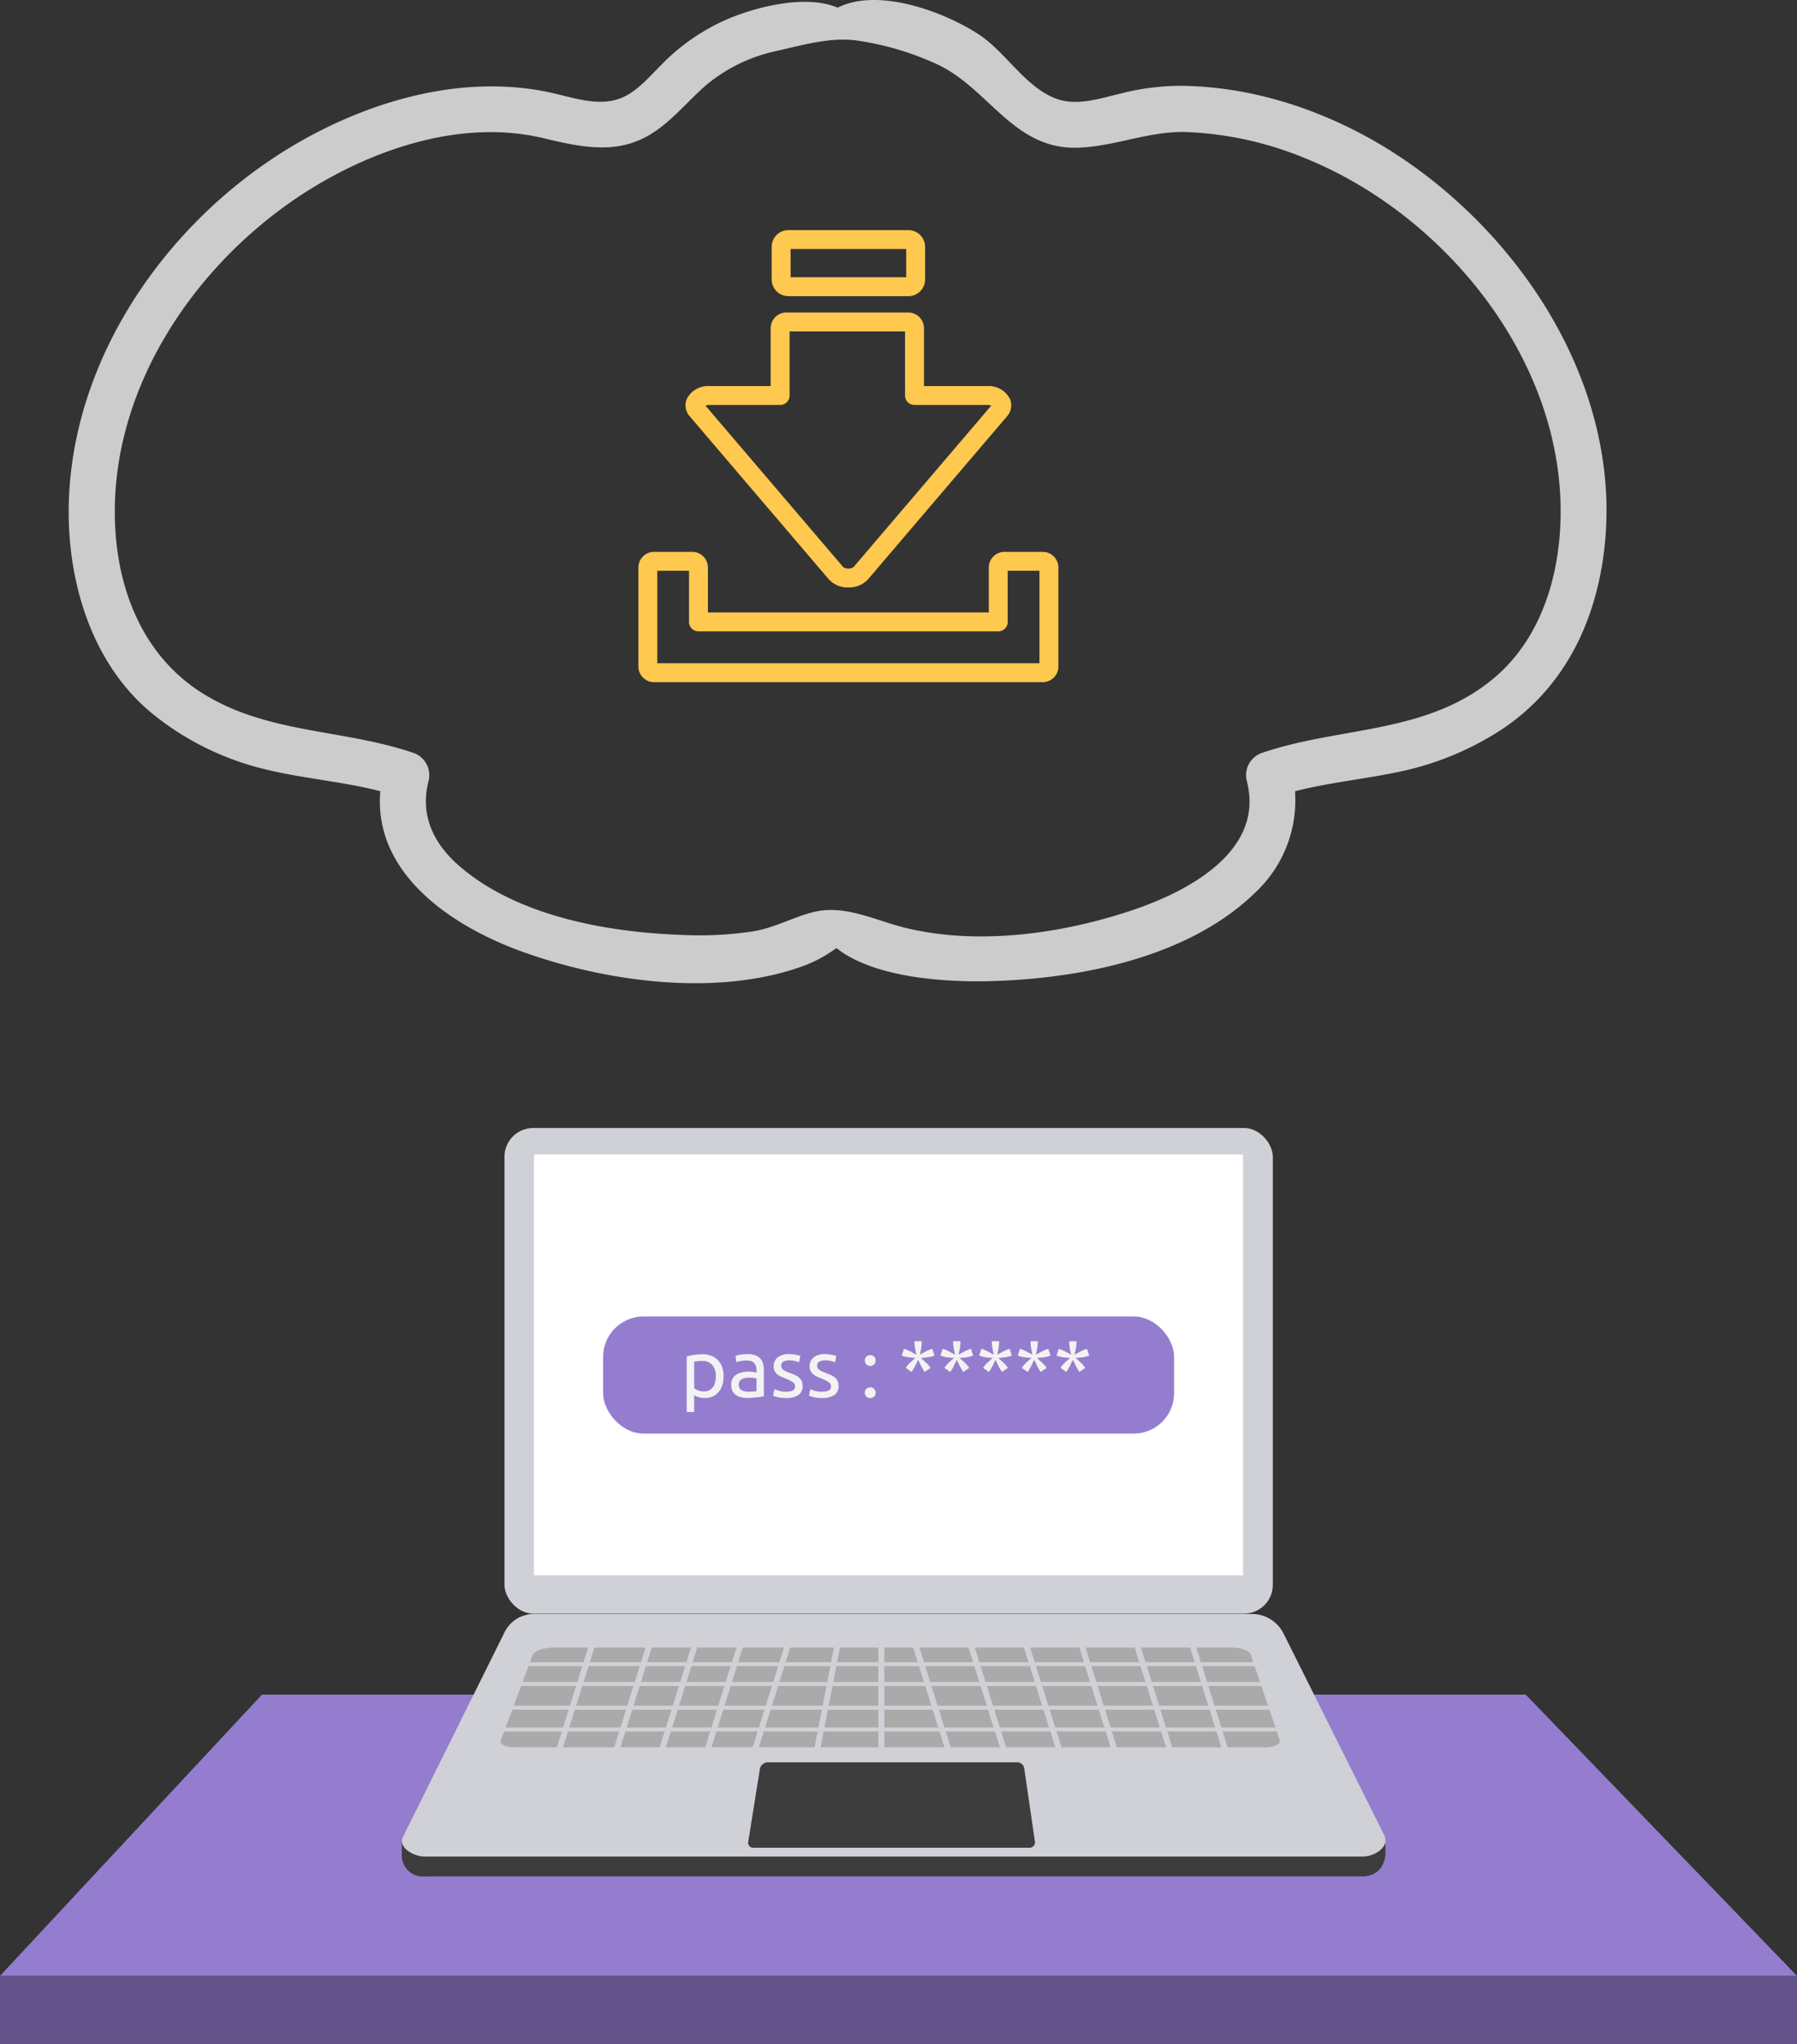<svg xmlns="http://www.w3.org/2000/svg" width="342.614" height="389.605" viewBox="0 0 342.614 389.605"><rect x="0" y="0" width="342.614" height="389.605" fill="#333333" stroke="none"/><defs><style>.a{fill:#947dce;}.b{fill:#62548a;}.c{fill:#ce521f;}.d{fill:#ebebeb;}.e{fill:#8e96a3;}.f{fill:#3d3d3d;}.g{fill:#d0d1d6;}.h{fill:#fff;}.i{fill:#aaa;}.j{fill:#ccc;}.k{fill:#ffc84f;}.l{fill:#f2f2f2;}</style></defs><g transform="translate(-819.801 -240.161)"><path class="a" d="M819.8,624.655h342.614l-51.722-53.618H869.749Z" transform="translate(0 -7.857)"/><rect class="b" width="342.614" height="12.968" transform="translate(819.801 616.798)"/><g transform="translate(896.417 455.177)"><g transform="translate(22.222 57.366)"><path class="c" d="M921.393,521.044h0a.538.538,0,0,1-.318-.689l.437-1.187,1.008.371-.436,1.187A.539.539,0,0,1,921.393,521.044Z" transform="translate(-921.042 -519.168)"/></g><g transform="translate(27.839 59.426)"><path class="c" d="M927.147,523.163h0a.538.538,0,0,1-.318-.689l.437-1.187c.029-.08,1,.382,1,.382l-.433,1.176A.537.537,0,0,1,927.147,523.163Z" transform="translate(-926.796 -521.277)"/></g><g transform="translate(22.114 56.67)"><path class="d" d="M921.282,520.8h0a.539.539,0,0,1-.318-.689l.478-1.3a.539.539,0,0,1,.69-.318h0a.539.539,0,0,1,.318.689l-.478,1.3A.539.539,0,0,1,921.282,520.8Z" transform="translate(-920.932 -518.455)"/></g><g transform="translate(27.72 58.735)"><path class="d" d="M927.025,522.91h0a.539.539,0,0,1-.318-.69l.478-1.3a.538.538,0,0,1,.689-.318h0a.538.538,0,0,1,.318.689l-.478,1.3A.539.539,0,0,1,927.025,522.91Z" transform="translate(-926.674 -520.57)"/></g><g transform="translate(20.324 71.408)"><rect class="e" width="2.283" height="3.522" transform="translate(0 2.143) rotate(-69.783)"/></g><g transform="translate(21.83 67.632)"><rect class="e" width="2.283" height="3.522" transform="translate(0 2.143) rotate(-69.783)"/></g><g transform="translate(0 96.422)"><path class="f" d="M1081.46,605.416H902.577a3.975,3.975,0,0,1-4.3-3.919v-2.681l19.58-36.182a6.234,6.234,0,0,1,5.582-3.461h136.891c2.555,0,8.188,5.032,9.33,7.316l16.153,32.931V600.6C1085.856,604.033,1083.639,605.416,1081.46,605.416Z" transform="translate(-898.28 -559.174)"/></g><g transform="translate(0.015 92.634)"><path class="g" d="M1081.476,601.536H902.593c-1.987,0-5.256-1.742-4.028-3.884l19.312-38.9a6.232,6.232,0,0,1,5.581-3.461h136.891a6.743,6.743,0,0,1,6.031,3.729l19.117,38.253C1086.837,599.716,1083.655,601.536,1081.476,601.536Z" transform="translate(-898.296 -555.294)"/></g><g transform="translate(19.567 0)"><rect class="g" width="146.492" height="92.567" rx="5.486"/></g><g transform="translate(25.192 5.049)"><rect class="h" width="135.191" height="80.21"/></g><g transform="translate(66.023 120.91)"><path class="f" d="M1019.569,600.541H966.86a.951.951,0,0,1-.939-1.1l2.223-13.884a1.544,1.544,0,0,1,1.525-1.3h47.541a1.356,1.356,0,0,1,1.342,1.161l2.037,13.961A1.029,1.029,0,0,1,1019.569,600.541Z" transform="translate(-965.909 -584.257)"/></g><g transform="translate(18.822 99.036)"><path class="i" d="M1063.357,580.861H920.143c-1.589,0-2.8-.61-2.55-1.285l6.039-16.208c.325-.875,2.081-1.517,4.141-1.517h129.173c1.83,0,3.384.577,3.648,1.355l5.535,16.3C1066.347,580.224,1065.044,580.861,1063.357,580.861Z" transform="translate(-917.56 -561.851)"/></g><g transform="translate(18.445 95.417)"><g transform="translate(0 6.411)"><rect class="g" width="149.348" height="0.754"/></g><g transform="translate(0 10.183)"><rect class="g" width="149.348" height="0.754"/></g><g transform="translate(0 14.709)"><rect class="g" width="149.348" height="0.754"/></g><g transform="translate(0 18.857)"><rect class="g" width="149.348" height="0.754"/></g><g transform="translate(10.628 0.403)"><rect class="g" width="1.131" height="24.891" transform="translate(7.46) rotate(17.439)"/></g><g transform="translate(21.565 0.403)"><rect class="g" width="1.131" height="24.891" transform="translate(7.46 0) rotate(17.439)"/></g><g transform="translate(30.239 0.403)"><rect class="g" width="1.131" height="24.891" transform="translate(7.46 0) rotate(17.439)"/></g><g transform="translate(38.913 0.403)"><rect class="g" width="1.131" height="24.891" transform="translate(7.46) rotate(17.439)"/></g><g transform="translate(47.965 0.403)"><rect class="g" width="1.131" height="24.891" transform="translate(7.46 0) rotate(17.439)"/></g><g transform="translate(59.869 0.12)"><rect class="g" width="1.131" height="24.891" transform="translate(4.74 0) rotate(10.978)"/></g><g transform="translate(72.411)"><rect class="g" width="1.131" height="24.891"/></g><g transform="translate(130.936 0.403)"><rect class="g" width="1.131" height="24.891" transform="translate(0 0.339) rotate(-17.439)"/></g><g transform="translate(120.376 0.403)"><rect class="g" width="1.131" height="24.891" transform="translate(0 0.339) rotate(-17.439)"/></g><g transform="translate(109.816 0.403)"><rect class="g" width="1.131" height="24.891" transform="translate(0 0.339) rotate(-17.439)"/></g><g transform="translate(99.256 0.403)"><rect class="g" width="1.131" height="24.891" transform="translate(0 0.339) rotate(-17.439)"/></g><g transform="translate(88.696 0.403)"><rect class="g" width="1.131" height="24.891" transform="translate(0 0.339) rotate(-17.439)"/></g><g transform="translate(78.136 0.403)"><rect class="g" width="1.131" height="24.891" transform="translate(0 0.339) rotate(-17.439)"/></g></g></g><path class="j" d="M1089.883,272.027c-13.049-9.417-29.141-15.546-45.359-15.508a47.232,47.232,0,0,0-10.721,1.466c-3.9.914-8.3,2.443-12.248,1.008-5.94-2.159-9.653-8.916-14.9-12.327-6.436-4.184-19.016-8.974-26.834-5.045-5.779-2.481-14.672-.321-19.925,1.744a39.373,39.373,0,0,0-13.824,9.29c-2.18,2.163-4.435,4.87-7.321,6.107-4.124,1.767-8.758.19-12.887-.777-15.427-3.613-31.778.351-45.62,7.572C854.65,278.91,834.4,305.84,833.263,335.266c-.576,14.889,4,31.135,15.847,40.884a54.02,54.02,0,0,0,20.219,10.309c7.664,2.055,15.633,2.549,23.3,4.518-1.336,15.6,13.416,25.688,27.143,30.621,15.728,5.651,36.258,8.52,52.452,3.062a25.774,25.774,0,0,0,7.367-3.785c7.427,5.883,21.472,6.493,29.046,6.314,17.167-.408,38.066-4.43,50.815-16.9a24.028,24.028,0,0,0,7.574-19.3c6.319-1.628,12.831-2.269,19.236-3.585a56.97,56.97,0,0,0,20.309-8.284c11.337-7.587,17.374-19.483,19.234-32.806C1129.885,317.066,1113.028,288.731,1089.883,272.027Zm14.943,97.5c-12.756,10.6-29.062,9.074-43.927,14.09a4.487,4.487,0,0,0-3.068,5.4c3.466,13.266-11.006,20.946-21.451,24.513-13.523,4.618-29.854,6.946-43.912,3.426-5.684-1.423-11.455-4.5-17.5-2.88-3.909,1.047-7.224,2.945-11.3,3.622a69.208,69.208,0,0,1-13.875.658c-14.058-.516-31.13-3.608-42.107-13.126-4.919-4.266-7.549-9.716-5.852-16.213a4.5,4.5,0,0,0-3.068-5.4c-13.432-4.532-27.763-3.569-40.135-11.372-10.519-6.636-15.547-18.121-16.461-30.259-2.067-27.447,15.926-53.4,38.918-66.857,12.486-7.311,28.037-12.048,42.437-8.674,6.11,1.431,12.489,3.028,18.514.4,5.27-2.3,8.584-6.931,12.827-10.561a30.953,30.953,0,0,1,13.322-6.419c4.84-1.089,10.055-2.627,15.054-2.022a55.049,55.049,0,0,1,15.115,4.364c10.146,4.438,14.792,16.462,27.207,16.1,7.075-.206,13.579-3.205,20.726-2.989a65.947,65.947,0,0,1,22.293,4.844c24.823,9.89,45.982,34.308,48.77,61.371C1118.746,345.039,1115.7,360.5,1104.827,369.53Z" transform="translate(-0.319)"/><g transform="translate(941.513 284.026)"><path class="k" d="M944.473,350.9v18.864a2.988,2.988,0,0,0,2.984,2.986h74.11a2.989,2.989,0,0,0,2.985-2.986V350.9a2.989,2.989,0,0,0-2.985-2.987h-7.3a2.988,2.988,0,0,0-2.983,2.987v8.567h-53.55V350.9a2.989,2.989,0,0,0-2.984-2.987h-7.3A2.989,2.989,0,0,0,944.473,350.9Zm3.607.62h6.05v9.751a1.8,1.8,0,0,0,1.8,1.8h57.157a1.8,1.8,0,0,0,1.8-1.8v-9.751h6.051v17.623H948.08Z" transform="translate(-944.473 -286.585)"/><path class="k" d="M973.69,297.682h22.885a3.187,3.187,0,0,0,3.183-3.184v-6.222a3.187,3.187,0,0,0-3.183-3.184H973.69a3.188,3.188,0,0,0-3.184,3.184V294.5A3.188,3.188,0,0,0,973.69,297.682Zm.425-8.981H996.15v5.372H974.114Z" transform="translate(-945.091 -285.093)"/><path class="k" d="M969.921,315.2H958.227a4.569,4.569,0,0,0-4.261,2.357,3.122,3.122,0,0,0,.512,3.405l13.252,15.534h0l13.255,15.532a4.864,4.864,0,0,0,3.746,1.56h0a4.869,4.869,0,0,0,3.75-1.56l26.5-31.067a3.121,3.121,0,0,0,.513-3.4,4.567,4.567,0,0,0-4.261-2.358H999.146V304.169a2.989,2.989,0,0,0-2.983-2.988H972.9a2.989,2.989,0,0,0-2.984,2.988Zm1.8,3.607a1.8,1.8,0,0,0,1.8-1.8V304.789h22.011V317a1.8,1.8,0,0,0,1.8,1.8h13.9a1.965,1.965,0,0,1,.735.13l-26.234,30.749a1.508,1.508,0,0,1-1.007.3h0a1.5,1.5,0,0,1-1-.294l-13.255-15.534h0l-12.982-15.217a1.967,1.967,0,0,1,.736-.13Z" transform="translate(-944.691 -285.475)"/></g><g transform="translate(934.794 491.107)"><rect class="a" width="108.862" height="22.314" rx="7.69" transform="translate(0 0)"/><g transform="translate(15.931 4.707)"><path class="l" d="M960.949,508.762a5.656,5.656,0,0,1-.238,1.675,3.78,3.78,0,0,1-.7,1.321,3.185,3.185,0,0,1-1.13.861,3.625,3.625,0,0,1-1.53.308,3.708,3.708,0,0,1-1.221-.185,3.878,3.878,0,0,1-.792-.353v3.2H953.91V505q.507-.123,1.268-.269a9.473,9.473,0,0,1,1.759-.145,4.481,4.481,0,0,1,1.66.292,3.568,3.568,0,0,1,1.26.83,3.683,3.683,0,0,1,.807,1.314A5.048,5.048,0,0,1,960.949,508.762Zm-1.491,0a3.07,3.07,0,0,0-.691-2.152,2.385,2.385,0,0,0-1.844-.753,8.354,8.354,0,0,0-1.008.046,3.993,3.993,0,0,0-.576.107v5.04a2.905,2.905,0,0,0,.754.415,2.814,2.814,0,0,0,1.075.2,2.3,2.3,0,0,0,1.053-.223,1.929,1.929,0,0,0,.715-.615,2.588,2.588,0,0,0,.4-.922A5.055,5.055,0,0,0,959.458,508.762Z" transform="translate(-953.91 -502.093)"/><path class="l" d="M965.75,504.55a4.144,4.144,0,0,1,1.452.224,2.348,2.348,0,0,1,.953.63,2.389,2.389,0,0,1,.515.968,4.676,4.676,0,0,1,.154,1.237V512.6l-.514.085q-.331.054-.746.1t-.9.085q-.483.038-.961.038a5.229,5.229,0,0,1-1.245-.139,2.784,2.784,0,0,1-.983-.437,2,2,0,0,1-.645-.792,2.762,2.762,0,0,1-.23-1.183,2.274,2.274,0,0,1,.268-1.137,2.135,2.135,0,0,1,.73-.768,3.4,3.4,0,0,1,1.076-.431,5.884,5.884,0,0,1,1.291-.138,4.428,4.428,0,0,1,.446.022c.153.016.3.036.437.062s.259.049.361.069.174.036.215.046v-.4a3.256,3.256,0,0,0-.076-.7,1.6,1.6,0,0,0-.277-.614,1.392,1.392,0,0,0-.545-.431,2.145,2.145,0,0,0-.9-.161,6.761,6.761,0,0,0-1.237.1,4.238,4.238,0,0,0-.792.208l-.169-1.184a4.458,4.458,0,0,1,.922-.238A8.035,8.035,0,0,1,965.75,504.55Zm.123,7.162q.507,0,.9-.022a3.934,3.934,0,0,0,.653-.085v-2.382a1.853,1.853,0,0,0-.5-.131,5.649,5.649,0,0,0-.838-.054,5.307,5.307,0,0,0-.683.047,2.093,2.093,0,0,0-.662.191,1.412,1.412,0,0,0-.5.4,1.044,1.044,0,0,0-.2.668,1.147,1.147,0,0,0,.492,1.068A2.557,2.557,0,0,0,965.873,511.712Z" transform="translate(-954.116 -502.092)"/><path class="l" d="M973.244,511.712a2.807,2.807,0,0,0,1.3-.23.778.778,0,0,0,.423-.737.98.98,0,0,0-.415-.83,6.557,6.557,0,0,0-1.368-.692q-.461-.185-.884-.376a3.132,3.132,0,0,1-.73-.454,1.974,1.974,0,0,1-.492-.631,2.008,2.008,0,0,1-.185-.906,2.036,2.036,0,0,1,.784-1.683,3.345,3.345,0,0,1,2.136-.623,6.042,6.042,0,0,1,.677.039c.226.025.435.057.63.092s.366.075.516.115.264.077.346.107l-.262,1.23a3.589,3.589,0,0,0-.721-.254,4.679,4.679,0,0,0-1.184-.131,2.191,2.191,0,0,0-1.045.238.789.789,0,0,0-.446.746,1.007,1.007,0,0,0,.1.461,1.06,1.06,0,0,0,.307.361,2.575,2.575,0,0,0,.516.3q.307.138.738.292.568.215,1.014.423a3.206,3.206,0,0,1,.76.484,1.863,1.863,0,0,1,.484.669,2.432,2.432,0,0,1,.169.961,1.906,1.906,0,0,1-.822,1.674,4.09,4.09,0,0,1-2.344.569,6.152,6.152,0,0,1-1.66-.177c-.4-.118-.672-.208-.815-.269l.262-1.229c.164.061.425.153.784.276A4.517,4.517,0,0,0,973.244,511.712Z" transform="translate(-954.31 -502.092)"/><path class="l" d="M980.265,511.712a2.806,2.806,0,0,0,1.3-.23.778.778,0,0,0,.423-.737.98.98,0,0,0-.415-.83,6.585,6.585,0,0,0-1.368-.692q-.461-.185-.884-.376a3.134,3.134,0,0,1-.73-.454,1.975,1.975,0,0,1-.492-.631,2.008,2.008,0,0,1-.184-.906,2.036,2.036,0,0,1,.784-1.683,3.345,3.345,0,0,1,2.136-.623,6.044,6.044,0,0,1,.677.039c.226.025.435.057.63.092s.366.075.515.115.264.077.346.107l-.262,1.23a3.58,3.58,0,0,0-.722-.254,4.671,4.671,0,0,0-1.183-.131,2.191,2.191,0,0,0-1.045.238.789.789,0,0,0-.446.746,1.007,1.007,0,0,0,.1.461,1.061,1.061,0,0,0,.307.361,2.573,2.573,0,0,0,.516.3c.2.092.45.189.737.292q.57.215,1.014.423a3.193,3.193,0,0,1,.761.484,1.849,1.849,0,0,1,.483.669,2.414,2.414,0,0,1,.17.961,1.9,1.9,0,0,1-.823,1.674,4.084,4.084,0,0,1-2.343.569,6.151,6.151,0,0,1-1.66-.177q-.6-.177-.815-.269l.262-1.229c.164.061.425.153.784.276A4.517,4.517,0,0,0,980.265,511.712Z" transform="translate(-954.477 -502.092)"/><path class="l" d="M990.759,505.785a1.046,1.046,0,0,1-.277.722,1.077,1.077,0,0,1-1.505,0,1.08,1.08,0,0,1,0-1.445,1.075,1.075,0,0,1,1.505,0A1.045,1.045,0,0,1,990.759,505.785Zm0,6.132a1.046,1.046,0,0,1-.277.722,1.077,1.077,0,0,1-1.505,0,1.08,1.08,0,0,1,0-1.445,1.075,1.075,0,0,1,1.505,0A1.046,1.046,0,0,1,990.759,511.917Z" transform="translate(-954.736 -502.097)"/><path class="l" d="M999.72,502.155a6.513,6.513,0,0,1-.115,1.237q-.116.592-.238,1.221.552-.306,1.09-.6a7.622,7.622,0,0,1,1.169-.507l.092-.03.43,1.291-.123.046a5.142,5.142,0,0,1-1.229.3q-.615.069-1.26.115.507.431.953.838a6.048,6.048,0,0,1,.83.945l.077.107-1.123.784-.062-.092a9.954,9.954,0,0,1-.637-1.1q-.269-.545-.546-1.13-.277.584-.546,1.13a9.653,9.653,0,0,1-.637,1.1l-.062.092-1.122-.784.077-.107a5.948,5.948,0,0,1,.83-.945q.445-.407.953-.838-.646-.045-1.26-.115a5.121,5.121,0,0,1-1.229-.3l-.123-.046.43-1.291.093.03a7.611,7.611,0,0,1,1.168.507q.539.293,1.091.6-.123-.63-.238-1.221a6.435,6.435,0,0,1-.115-1.237v-.123h1.383Z" transform="translate(-954.907 -502.032)"/><path class="l" d="M1007.276,502.155a6.508,6.508,0,0,1-.115,1.237q-.116.592-.238,1.221.552-.306,1.09-.6a7.622,7.622,0,0,1,1.169-.507l.092-.03.431,1.291-.123.046a5.143,5.143,0,0,1-1.229.3q-.615.069-1.26.115.507.431.953.838a6.041,6.041,0,0,1,.83.945l.077.107-1.123.784-.061-.092a9.935,9.935,0,0,1-.638-1.1q-.27-.545-.546-1.13-.277.584-.546,1.13a9.645,9.645,0,0,1-.638,1.1l-.062.092-1.122-.784.077-.107a5.945,5.945,0,0,1,.83-.945q.445-.407.953-.838-.646-.045-1.26-.115a5.121,5.121,0,0,1-1.229-.3l-.123-.046.43-1.291.093.03a7.613,7.613,0,0,1,1.168.507q.539.293,1.091.6-.123-.63-.238-1.221a6.43,6.43,0,0,1-.115-1.237v-.123h1.383Z" transform="translate(-955.087 -502.032)"/><path class="l" d="M1014.832,502.155a6.508,6.508,0,0,1-.115,1.237l-.238,1.221q.552-.306,1.091-.6a7.622,7.622,0,0,1,1.169-.507l.092-.03.43,1.291-.123.046a5.143,5.143,0,0,1-1.229.3q-.615.069-1.26.115.507.431.953.838a6.045,6.045,0,0,1,.83.945l.077.107-1.123.784-.062-.092a9.944,9.944,0,0,1-.637-1.1q-.269-.545-.546-1.13-.275.584-.546,1.13a9.653,9.653,0,0,1-.637,1.1l-.062.092-1.122-.784.077-.107a5.948,5.948,0,0,1,.83-.945q.445-.407.953-.838-.646-.045-1.26-.115a5.121,5.121,0,0,1-1.229-.3l-.123-.046.43-1.291.093.03a7.611,7.611,0,0,1,1.168.507q.539.293,1.091.6-.123-.63-.238-1.221a6.435,6.435,0,0,1-.115-1.237v-.123h1.383Z" transform="translate(-955.266 -502.032)"/><path class="l" d="M1022.388,502.155a6.43,6.43,0,0,1-.115,1.237l-.238,1.221q.554-.306,1.091-.6a7.566,7.566,0,0,1,1.168-.507l.092-.03.431,1.291-.123.046a5.144,5.144,0,0,1-1.229.3q-.615.069-1.26.115.507.431.953.838a6,6,0,0,1,.83.945l.077.107-1.122.784-.061-.092a9.814,9.814,0,0,1-.638-1.1c-.179-.363-.361-.74-.545-1.13q-.277.584-.546,1.13a9.8,9.8,0,0,1-.638,1.1l-.061.092-1.122-.784.077-.107a6,6,0,0,1,.83-.945q.445-.407.953-.838-.646-.045-1.26-.115a5.12,5.12,0,0,1-1.229-.3l-.123-.046.43-1.291.092.03a7.612,7.612,0,0,1,1.168.507q.539.293,1.091.6-.123-.63-.238-1.221a6.513,6.513,0,0,1-.115-1.237v-.123h1.383Z" transform="translate(-955.445 -502.032)"/><path class="l" d="M1029.944,502.155a6.43,6.43,0,0,1-.115,1.237q-.116.592-.238,1.221.554-.306,1.091-.6a7.611,7.611,0,0,1,1.168-.507l.092-.03.431,1.291-.123.046a5.121,5.121,0,0,1-1.229.3q-.615.069-1.26.115.506.431.953.838a5.988,5.988,0,0,1,.83.945l.077.107-1.122.784-.062-.092a9.805,9.805,0,0,1-.639-1.1q-.268-.545-.546-1.13-.275.584-.545,1.13a9.785,9.785,0,0,1-.638,1.1l-.062.092-1.122-.784.077-.107a6,6,0,0,1,.83-.945q.445-.407.953-.838-.646-.045-1.26-.115a5.12,5.12,0,0,1-1.229-.3l-.123-.046.431-1.291.092.03a7.612,7.612,0,0,1,1.168.507q.539.293,1.091.6-.123-.63-.238-1.221a6.508,6.508,0,0,1-.115-1.237v-.123h1.383Z" transform="translate(-955.625 -502.032)"/></g></g></g></svg>